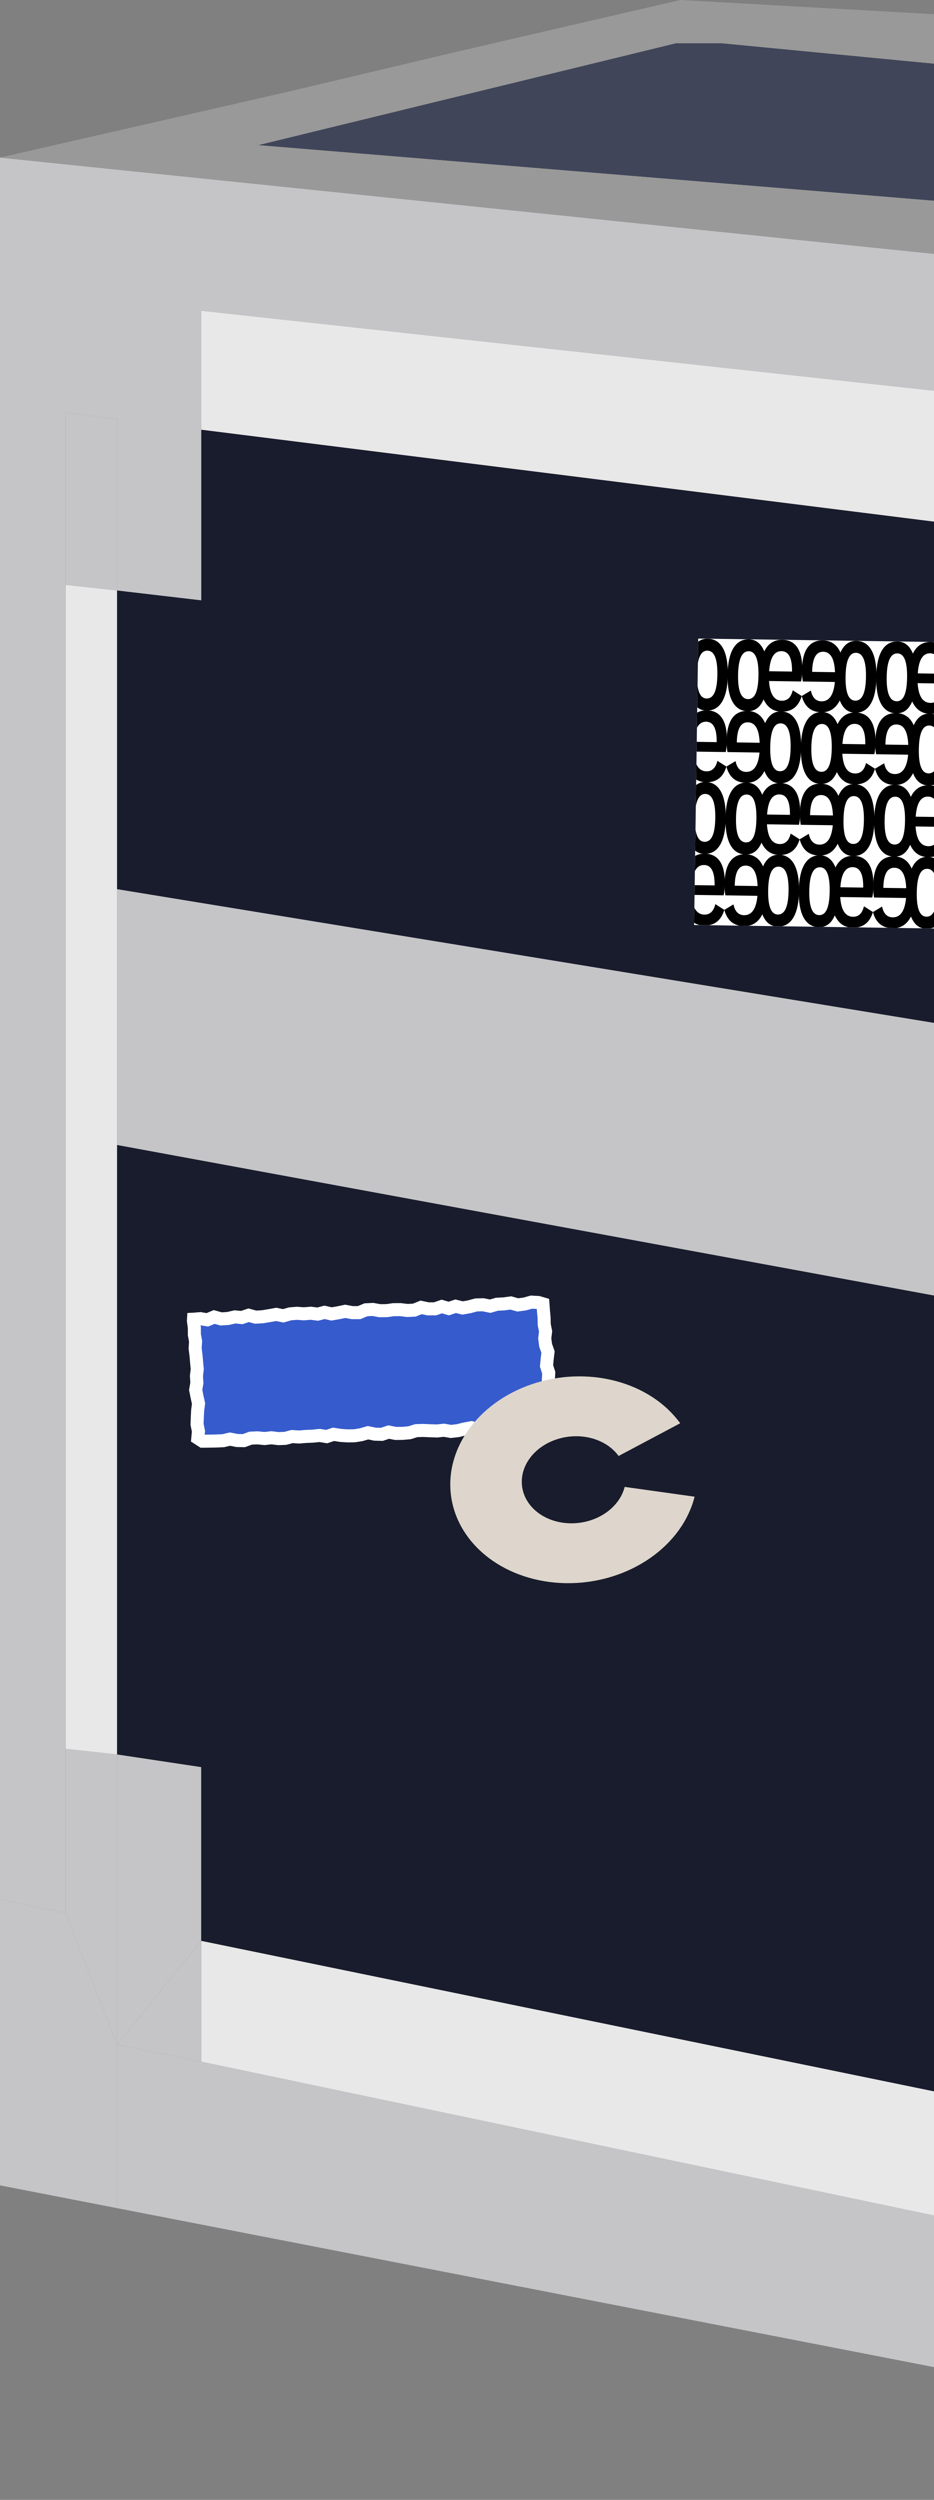 <svg width="584" height="1562" viewBox="0 0 584 1562" fill="none" xmlns="http://www.w3.org/2000/svg">
<rect x="0" y="0" width="584" height="1562" fill="#808080" stroke="none"/>
<path d="M1177.15 692.457V129.241L1269 88.26V636.018L1177.15 692.457Z" fill="#C5C5C8"/>
<path d="M1010.48 1562L1056.71 829.048L1095.67 211.334L1177.15 129.241V692.457L1269 636.018V88.26L1010.48 32.718L1013.29 81.066L1017.94 161.131L1020.4 203.58L1025.55 292.325L1030.75 381.921L1050.11 715.4L1056.71 829.048L1095.67 1500.18L1010.48 1562Z" fill="#C5C5C8"/>
<path d="M125.816 1104.14V1212.73L73.167 1277.6V1096.22L125.816 1104.14Z" fill="#C5C5C8"/>
<path d="M1010.48 1562L73.167 1379.72V1277.6L125.816 1288.17L956.589 1462.5V1383.26L1025.55 890.792L1037.1 808.295L1040.8 781.88L1050.11 715.4L1056.71 829.048L1010.48 1562Z" fill="#C5C5C8"/>
<path d="M0 1365.49V1186.91L41.035 1195.33L73.167 1277.6V1379.72L0 1365.49Z" fill="#C5C5C8"/>
<path d="M956.589 1383.26L125.816 1212.73V1104.14L73.167 1096.22V715.4L1025.55 890.792L956.589 1383.26Z" fill="#181C2C"/>
<path d="M125.816 375.091V268.475L1030.75 381.921L1050.11 715.4L73.167 555.593V368.928L125.816 375.091Z" fill="#181C2C"/>
<path d="M1017.94 161.131L161.432 90.691L422.742 26.997H451.002L1013.29 81.066L1017.94 161.131Z" fill="#404559"/>
<path fill-rule="evenodd" clip-rule="evenodd" d="M956.589 1383.26L125.816 1212.73V1288.17L956.589 1462.5V1383.26Z" fill="#E8E8E8"/>
<path d="M73.167 1277.6L125.816 1212.73V1288.17L73.167 1277.6Z" fill="#C5C5C8"/>
<path d="M73.167 1096.22V1277.6L41.035 1195.33V1092.7L73.167 1096.22Z" fill="#C5C5C8"/>
<path fill-rule="evenodd" clip-rule="evenodd" d="M41.035 1092.7V365.406L73.167 368.928V555.593V605.781V632.196V715.4V1096.22L41.035 1092.7Z" fill="#E8E8E8"/>
<path d="M41.035 257.847L73.167 261.875V368.928L41.035 365.406V257.847Z" fill="#C5C5C8"/>
<path fill-rule="evenodd" clip-rule="evenodd" d="M0 98.464L73.167 106.001L1020.4 203.58L1095.67 211.334L1056.71 829.048L1050.11 715.4L1040.8 781.88L1037.1 808.295L1025.55 890.792L73.167 715.4V632.196V605.781V555.593L1050.11 715.4L1030.75 381.921L1025.55 292.325L125.816 194.17V268.475V375.091L73.167 368.928V261.875L41.035 257.847V365.406V1092.7V1195.33L0 1186.91V252.702V98.464Z" fill="#C5C5C8"/>
<path d="M1030.75 381.921L125.816 268.475V194.17L1025.55 292.325L1030.75 381.921Z" fill="#E8E8E8"/>
<path fill-rule="evenodd" clip-rule="evenodd" d="M425.395 0L500.554 4.203L1010.48 32.718L1013.29 81.066L451.002 26.997H422.742L161.432 90.691L73.167 81.75L181.589 56.981L284.041 32.718L425.395 0Z" fill="#999999"/>
<path d="M1020.4 203.58L73.167 106.001L0 98.464L73.167 81.75L161.432 90.691L1017.94 161.131L1020.4 203.58Z" fill="#999999"/>
<g clip-path="url(#clip0_424_5)">
<rect width="318.216" height="178.997" transform="translate(436.59 399) rotate(0.829)" fill="white"/>
<path d="M433.828 463.506L448.114 463.713C448.236 455.267 446.051 451.012 441.559 450.947C436.977 450.881 434.4 455.067 433.828 463.506ZM420.636 480.929C424.858 480.99 426.996 476.079 427.141 466.106C427.285 456.132 425.291 451.071 421.068 451.01C416.756 450.948 414.527 455.948 414.382 465.921C414.238 475.894 416.323 480.867 420.636 480.929ZM448.574 475.402L454.184 478.988C452.201 485.61 448.02 488.874 441.551 488.781C436.429 488.706 432.692 486.136 430.339 481.07C428.2 486.071 424.929 488.54 420.437 488.475C412.081 488.354 407.612 480.471 407.824 465.826C408.035 451.181 412.731 443.431 421.086 443.551C425.489 443.615 428.777 446.179 430.772 451.15C433.09 446.241 436.9 443.78 442.021 443.854C450.377 443.975 454.687 450.418 454.511 462.547C454.471 465.333 454.256 467.756 453.776 469.906L433.74 469.616C434.251 477.801 436.977 481.885 441.739 481.953C445.243 482.004 447.522 479.79 448.574 475.402Z" fill="black"/>
<path d="M429.176 418.663L414.89 418.456C415.012 410.01 417.32 405.82 421.812 405.885C426.394 405.951 428.849 410.211 429.176 418.663ZM441.859 436.46C437.636 436.399 435.641 431.427 435.786 421.454C435.93 411.481 438.069 406.48 442.292 406.541C446.605 406.603 448.688 411.666 448.544 421.639C448.4 431.612 446.172 436.522 441.859 436.46ZM414.092 430.127L408.381 433.549C410.172 440.225 414.257 443.609 420.726 443.703C425.847 443.777 429.657 441.316 432.156 436.32C434.149 441.381 437.347 443.944 441.84 444.009C450.196 444.129 454.891 436.379 455.103 421.734C455.315 407.089 450.846 399.206 442.49 399.085C438.087 399.021 434.726 401.489 432.588 406.4C430.414 401.426 426.677 398.856 421.555 398.782C413.199 398.661 408.705 404.977 408.529 417.106C408.489 419.891 408.634 422.32 409.052 424.483L429.088 424.772C428.34 432.939 425.497 436.942 420.735 436.873C417.231 436.823 415.017 434.544 414.092 430.127Z" fill="black"/>
<path d="M432.532 553.039L446.817 553.246C446.939 544.8 444.754 540.545 440.262 540.48C435.68 540.413 433.103 544.6 432.532 553.039ZM419.339 570.462C423.562 570.523 425.7 565.611 425.844 555.638C425.988 545.665 423.994 540.604 419.772 540.543C415.459 540.48 413.23 545.481 413.085 555.454C412.941 565.427 415.026 570.4 419.339 570.462ZM447.277 564.935L452.887 568.521C450.904 575.142 446.723 578.407 440.254 578.313C435.133 578.239 431.395 575.669 429.042 570.602C426.903 575.604 423.632 578.073 419.14 578.008C410.784 577.887 406.315 570.004 406.527 555.359C406.738 540.714 411.434 532.963 419.79 533.084C424.192 533.148 427.48 535.712 429.475 540.683C431.793 535.774 435.603 533.313 440.724 533.387C449.08 533.508 453.39 539.951 453.215 552.08C453.174 554.865 452.96 557.289 452.479 559.438L432.443 559.149C432.954 567.334 435.681 571.417 440.442 571.486C443.947 571.537 446.225 569.323 447.277 564.935Z" fill="black"/>
<path d="M427.877 508.196L413.591 507.99C413.714 499.544 416.021 495.354 420.513 495.419C425.095 495.485 427.55 499.744 427.877 508.196ZM440.56 525.994C436.338 525.933 434.343 520.961 434.487 510.988C434.631 501.015 436.77 496.013 440.993 496.075C445.306 496.137 447.389 501.2 447.245 511.173C447.101 521.146 444.873 526.056 440.56 525.994ZM412.793 519.661L407.082 523.083C408.873 529.759 412.958 533.143 419.427 533.237C424.548 533.311 428.358 530.85 430.857 525.853C432.851 530.915 436.049 533.477 440.541 533.542C448.897 533.663 453.592 525.913 453.804 511.268C454.016 496.622 449.547 488.739 441.191 488.619C436.788 488.555 433.428 491.022 431.29 495.934C429.115 490.96 425.378 488.39 420.256 488.316C411.901 488.195 407.406 494.51 407.23 506.64C407.19 509.425 407.335 511.853 407.753 514.016L427.789 514.306C427.041 522.473 424.198 526.476 419.436 526.407C415.932 526.356 413.718 524.078 412.793 519.661Z" fill="black"/>
<path d="M426.586 597.728L412.3 597.522C412.422 589.076 414.73 584.886 419.222 584.951C423.804 585.017 426.259 589.276 426.586 597.728ZM439.269 615.525C435.047 615.464 433.052 610.493 433.196 600.52C433.34 590.547 435.479 585.545 439.702 585.606C444.015 585.669 446.098 590.731 445.954 600.704C445.81 610.677 443.582 615.588 439.269 615.525ZM411.502 609.193L405.791 612.615C407.582 619.291 411.667 622.675 418.136 622.769C423.257 622.843 427.067 620.381 429.566 615.385C431.56 620.446 434.758 623.009 439.25 623.074C447.606 623.195 452.301 615.444 452.513 600.799C452.725 586.154 448.256 578.271 439.9 578.15C435.497 578.087 432.137 580.554 429.999 585.466C427.824 580.492 424.087 577.921 418.965 577.847C410.61 577.727 406.115 584.042 405.939 596.171C405.899 598.957 406.044 601.385 406.462 603.548L426.498 603.838C425.75 612.005 422.907 616.008 418.145 615.939C414.641 615.888 412.427 613.609 411.502 609.193Z" fill="black"/>
<path d="M478.348 598.477L492.634 598.683C492.756 590.238 490.571 585.982 486.078 585.917C481.496 585.851 478.919 590.037 478.348 598.477ZM465.155 615.899C469.378 615.961 471.516 611.049 471.66 601.076C471.804 591.103 469.811 586.041 465.588 585.98C461.275 585.918 459.046 590.918 458.902 600.891C458.758 610.864 460.842 615.837 465.155 615.899ZM493.094 610.372L498.703 613.958C496.72 620.58 492.539 623.844 486.07 623.751C480.949 623.677 477.212 621.106 474.859 616.04C472.719 621.041 469.449 623.51 464.956 623.445C456.6 623.324 452.131 615.441 452.343 600.796C452.555 586.151 457.25 578.401 465.606 578.522C470.009 578.585 473.296 581.149 475.291 586.121C477.609 581.212 481.419 578.75 486.54 578.824C494.896 578.945 499.206 585.388 499.031 597.518C498.991 600.303 498.776 602.726 498.296 604.876L478.26 604.586C478.77 612.771 481.497 616.855 486.259 616.924C489.763 616.974 492.042 614.761 493.094 610.372Z" fill="black"/>
<path d="M519.508 599.072L505.222 598.865C505.344 590.42 507.652 586.229 512.144 586.294C516.726 586.361 519.181 590.62 519.508 599.072ZM532.191 616.869C527.968 616.808 525.973 611.837 526.118 601.864C526.262 591.891 528.401 586.889 532.624 586.95C536.937 587.012 539.02 592.075 538.876 602.048C538.732 612.021 536.504 616.932 532.191 616.869ZM504.424 610.536L498.713 613.959C500.504 620.635 504.589 624.019 511.058 624.112C516.179 624.186 519.989 621.725 522.488 616.729C524.481 621.79 527.68 624.353 532.172 624.418C540.528 624.539 545.223 616.788 545.435 602.143C545.647 587.498 541.178 579.615 532.822 579.494C528.419 579.43 525.058 581.898 522.921 586.81C520.746 581.836 517.009 579.265 511.887 579.191C503.531 579.07 499.037 585.386 498.861 597.515C498.821 600.3 498.966 602.729 499.384 604.892L519.42 605.182C518.672 613.349 515.829 617.351 511.067 617.283C507.563 617.232 505.349 614.953 504.424 610.536Z" fill="black"/>
<path d="M479.641 508.944L493.927 509.151C494.049 500.705 491.864 496.45 487.371 496.385C482.789 496.319 480.212 500.505 479.641 508.944ZM466.448 526.367C470.671 526.428 472.809 521.517 472.953 511.544C473.097 501.57 471.104 496.509 466.881 496.448C462.568 496.386 460.339 501.386 460.195 511.359C460.051 521.332 462.135 526.305 466.448 526.367ZM494.387 520.84L499.996 524.426C498.013 531.048 493.832 534.312 487.363 534.219C482.242 534.144 478.505 531.574 476.152 526.508C474.012 531.509 470.741 533.978 466.249 533.913C457.893 533.792 453.424 525.909 453.636 511.264C453.848 496.619 458.543 488.869 466.899 488.989C471.301 489.053 474.589 491.617 476.584 496.588C478.902 491.679 482.712 489.218 487.833 489.292C496.189 489.413 500.499 495.856 500.324 507.985C500.284 510.771 500.069 513.194 499.588 515.344L479.552 515.054C480.063 523.239 482.79 527.323 487.552 527.391C491.056 527.442 493.335 525.228 494.387 520.84Z" fill="black"/>
<path d="M525.455 554.383L539.741 554.589C539.863 546.144 537.678 541.888 533.186 541.823C528.604 541.757 526.027 545.944 525.455 554.383ZM512.263 571.806C516.485 571.867 518.623 566.955 518.768 556.982C518.912 547.009 516.918 541.948 512.695 541.887C508.383 541.824 506.154 546.824 506.009 556.797C505.865 566.771 507.95 571.743 512.263 571.806ZM540.201 566.279L545.811 569.865C543.828 576.486 539.647 579.751 533.178 579.657C528.056 579.583 524.319 577.013 521.966 571.946C519.827 576.948 516.556 579.417 512.064 579.352C503.708 579.231 499.239 571.348 499.45 556.703C499.662 542.057 504.358 534.307 512.713 534.428C517.116 534.492 520.404 537.055 522.399 542.027C524.717 537.118 528.527 534.657 533.648 534.731C542.004 534.852 546.314 541.294 546.138 553.424C546.098 556.209 545.883 558.632 545.403 560.782L525.367 560.492C525.878 568.678 528.604 572.761 533.366 572.83C536.87 572.881 539.149 570.667 540.201 566.279Z" fill="black"/>
<path d="M473.693 553.634L459.408 553.427C459.53 544.982 461.837 540.791 466.33 540.856C470.912 540.923 473.366 545.182 473.693 553.634ZM486.377 571.431C482.154 571.37 480.159 566.399 480.303 556.426C480.447 546.453 482.587 541.451 486.81 541.512C491.122 541.574 493.206 546.637 493.062 556.61C492.917 566.583 490.689 571.494 486.377 571.431ZM458.61 565.098L452.899 568.521C454.689 575.197 458.774 578.581 465.243 578.674C470.365 578.748 474.175 576.287 476.673 571.291C478.667 576.352 481.865 578.915 486.357 578.98C494.713 579.101 499.409 571.35 499.62 556.705C499.832 542.06 495.363 534.177 487.007 534.056C482.605 533.992 479.244 536.46 477.106 541.372C474.931 536.398 471.194 533.827 466.073 533.753C457.717 533.632 453.222 539.948 453.047 552.077C453.006 554.862 453.151 557.291 453.569 559.454L473.605 559.744C472.858 567.911 470.014 571.913 465.252 571.845C461.748 571.794 459.534 569.515 458.61 565.098Z" fill="black"/>
<path d="M520.803 509.54L506.517 509.333C506.639 500.887 508.947 496.697 513.439 496.762C518.021 496.828 520.476 501.088 520.803 509.54ZM533.486 527.337C529.263 527.276 527.268 522.304 527.413 512.331C527.557 502.358 529.696 497.357 533.919 497.418C538.232 497.48 540.315 502.543 540.171 512.516C540.027 522.489 537.799 527.399 533.486 527.337ZM505.719 521.004L500.008 524.426C501.799 531.102 505.884 534.486 512.353 534.58C517.474 534.654 521.284 532.193 523.783 527.197C525.776 532.258 528.974 534.82 533.467 534.885C541.823 535.006 546.518 527.256 546.73 512.611C546.942 497.966 542.472 490.083 534.117 489.962C529.714 489.898 526.353 492.366 524.215 497.277C522.041 492.303 518.304 489.733 513.182 489.659C504.826 489.538 500.332 495.854 500.156 507.983C500.116 510.768 500.26 513.197 500.679 515.36L520.714 515.649C519.967 523.816 517.124 527.819 512.362 527.75C508.858 527.7 506.644 525.421 505.719 521.004Z" fill="black"/>
<path d="M480.936 419.412L495.222 419.619C495.344 411.173 493.159 406.918 488.666 406.853C484.084 406.786 481.507 410.973 480.936 419.412ZM467.743 436.835C471.966 436.896 474.104 431.984 474.248 422.011C474.392 412.038 472.399 406.977 468.176 406.916C463.863 406.853 461.634 411.854 461.49 421.827C461.346 431.8 463.43 436.773 467.743 436.835ZM495.682 431.308L501.291 434.894C499.308 441.515 495.127 444.78 488.658 444.686C483.537 444.612 479.8 442.042 477.447 436.975C475.307 441.977 472.036 444.446 467.544 444.381C459.188 444.26 454.719 436.377 454.931 421.732C455.143 407.087 459.838 399.336 468.194 399.457C472.596 399.521 475.884 402.085 477.879 407.056C480.197 402.147 484.007 399.686 489.128 399.76C497.484 399.881 501.794 406.324 501.619 418.453C501.579 421.238 501.364 423.662 500.883 425.812L480.847 425.522C481.358 433.707 484.085 437.79 488.847 437.859C492.351 437.91 494.63 435.696 495.682 431.308Z" fill="black"/>
<path d="M526.752 464.851L541.038 465.057C541.16 456.612 538.975 452.356 534.483 452.291C529.9 452.225 527.324 456.411 526.752 464.851ZM513.559 482.273C517.782 482.335 519.92 477.423 520.065 467.45C520.209 457.477 518.215 452.415 513.992 452.354C509.68 452.292 507.45 457.292 507.306 467.265C507.162 477.238 509.247 482.211 513.559 482.273ZM541.498 476.746L547.108 480.332C545.125 486.954 540.944 490.218 534.475 490.125C529.353 490.051 525.616 487.48 523.263 482.414C521.124 487.415 517.853 489.884 513.36 489.819C505.005 489.698 500.535 481.815 500.747 467.17C500.959 452.525 505.654 444.775 514.01 444.896C518.413 444.959 521.701 447.523 523.696 452.495C526.013 447.586 529.823 445.124 534.945 445.198C543.301 445.319 547.611 451.762 547.435 463.892C547.395 466.677 547.18 469.1 546.7 471.25L526.664 470.96C527.174 479.145 529.901 483.229 534.663 483.298C538.167 483.348 540.446 481.135 541.498 476.746Z" fill="black"/>
<path d="M474.988 464.102L460.703 463.895C460.825 455.449 463.132 451.259 467.624 451.324C472.207 451.39 474.661 455.65 474.988 464.102ZM487.672 481.899C483.449 481.838 481.454 476.866 481.598 466.893C481.742 456.92 483.882 451.919 488.104 451.98C492.417 452.042 494.501 457.105 494.356 467.078C494.212 477.051 491.984 481.961 487.672 481.899ZM459.905 475.566L454.194 478.988C455.984 485.664 460.069 489.048 466.538 489.142C471.66 489.216 475.47 486.755 477.968 481.759C479.962 486.82 483.16 489.382 487.652 489.447C496.008 489.568 500.703 481.818 500.915 467.173C501.127 452.528 496.658 444.645 488.302 444.524C483.9 444.46 480.539 446.928 478.401 451.839C476.226 446.865 472.489 444.295 467.368 444.221C459.012 444.1 454.517 450.416 454.342 462.545C454.301 465.33 454.446 467.759 454.864 469.922L474.9 470.211C474.153 478.378 471.309 482.381 466.547 482.312C463.043 482.262 460.829 479.983 459.905 475.566Z" fill="black"/>
<path d="M522.098 420.008L507.812 419.801C507.934 411.355 510.241 407.165 514.734 407.23C519.316 407.296 521.771 411.555 522.098 420.008ZM534.781 437.805C530.558 437.744 528.563 432.772 528.707 422.799C528.852 412.826 530.991 407.824 535.214 407.886C539.527 407.948 541.61 413.011 541.466 422.984C541.322 432.957 539.094 437.867 534.781 437.805ZM507.014 431.472L501.303 434.894C503.094 441.57 507.179 444.954 513.648 445.048C518.769 445.122 522.579 442.661 525.078 437.664C527.071 442.726 530.269 445.288 534.762 445.353C543.118 445.474 547.813 437.724 548.025 423.079C548.237 408.433 543.767 400.55 535.412 400.43C531.009 400.366 527.648 402.833 525.51 407.745C523.336 402.771 519.598 400.201 514.477 400.127C506.121 400.006 501.627 406.321 501.451 418.451C501.411 421.236 501.555 423.664 501.973 425.827L522.009 426.117C521.262 434.284 518.418 438.287 513.657 438.218C510.152 438.167 507.939 435.889 507.014 431.472Z" fill="black"/>
<path d="M573.862 420.756L588.147 420.963C588.27 412.517 586.084 408.262 581.592 408.197C577.01 408.131 574.433 412.317 573.862 420.756ZM560.669 438.179C564.892 438.24 567.03 433.329 567.174 423.356C567.318 413.382 565.324 408.321 561.102 408.26C556.789 408.198 554.56 413.198 554.416 423.171C554.271 433.144 556.356 438.117 560.669 438.179ZM588.607 432.652L594.217 436.238C592.234 442.86 588.053 446.124 581.584 446.031C576.463 445.956 572.725 443.386 570.372 438.32C568.233 443.321 564.962 445.79 560.47 445.725C552.114 445.604 547.645 437.721 547.857 423.076C548.069 408.431 552.764 400.681 561.12 400.801C565.522 400.865 568.81 403.429 570.805 408.4C573.123 403.491 576.933 401.03 582.054 401.104C590.41 401.225 594.72 407.668 594.545 419.797C594.504 422.583 594.29 425.006 593.809 427.156L573.773 426.866C574.284 435.051 577.011 439.135 581.773 439.203C585.277 439.254 587.555 437.04 588.607 432.652Z" fill="black"/>
<path d="M567.912 465.446L553.626 465.24C553.749 456.794 556.056 452.604 560.548 452.669C565.131 452.735 567.585 456.994 567.912 465.446ZM580.596 483.244C576.373 483.183 574.378 478.211 574.522 468.238C574.666 458.265 576.805 453.263 581.028 453.325C585.341 453.387 587.425 458.45 587.28 468.423C587.136 478.396 584.908 483.306 580.596 483.244ZM552.829 476.911L547.118 480.333C548.908 487.009 552.993 490.393 559.462 490.487C564.583 490.561 568.393 488.1 570.892 483.103C572.886 488.165 576.084 490.727 580.576 490.792C588.932 490.913 593.627 483.163 593.839 468.518C594.051 453.872 589.582 445.989 581.226 445.869C576.824 445.805 573.463 448.272 571.325 453.184C569.15 448.21 565.413 445.64 560.292 445.566C551.936 445.445 547.441 451.76 547.266 463.89C547.225 466.675 547.37 469.103 547.788 471.266L567.824 471.556C567.077 479.723 564.233 483.726 559.471 483.657C555.967 483.606 553.753 481.328 552.829 476.911Z" fill="black"/>
<path d="M572.567 510.289L586.852 510.496C586.975 502.05 584.789 497.795 580.297 497.73C575.715 497.663 573.138 501.85 572.567 510.289ZM559.374 527.712C563.597 527.773 565.735 522.861 565.879 512.888C566.023 502.915 564.03 497.854 559.807 497.793C555.494 497.73 553.265 502.731 553.121 512.704C552.976 522.677 555.061 527.65 559.374 527.712ZM587.312 522.185L592.922 525.771C590.939 532.392 586.758 535.657 580.289 535.563C575.168 535.489 571.431 532.919 569.077 527.852C566.938 532.854 563.667 535.323 559.175 535.258C550.819 535.137 546.35 527.254 546.562 512.609C546.774 497.964 551.469 490.213 559.825 490.334C564.227 490.398 567.515 492.962 569.51 497.933C571.828 493.024 575.638 490.563 580.759 490.637C589.115 490.758 593.425 497.201 593.25 509.33C593.209 512.115 592.995 514.539 592.514 516.688L572.478 516.399C572.989 524.584 575.716 528.667 580.478 528.736C583.982 528.787 586.26 526.573 587.312 522.185Z" fill="black"/>
<path d="M566.617 554.979L552.332 554.772C552.454 546.326 554.761 542.136 559.253 542.201C563.836 542.267 566.29 546.527 566.617 554.979ZM579.301 572.776C575.078 572.715 573.083 567.743 573.227 557.77C573.371 547.797 575.511 542.796 579.733 542.857C584.046 542.919 586.13 547.982 585.985 557.955C585.841 567.928 583.613 572.838 579.301 572.776ZM551.534 566.443L545.823 569.865C547.613 576.541 551.698 579.925 558.167 580.019C563.288 580.093 567.098 577.632 569.597 572.636C571.591 577.697 574.789 580.259 579.281 580.324C587.637 580.445 592.332 572.695 592.544 558.05C592.756 543.405 588.287 535.522 579.931 535.401C575.529 535.337 572.168 537.805 570.03 542.716C567.855 537.742 564.118 535.172 558.997 535.098C550.641 534.977 546.146 541.293 545.971 553.422C545.93 556.207 546.075 558.636 546.493 560.798L566.529 561.088C565.782 569.255 562.938 573.258 558.176 573.189C554.672 573.139 552.458 570.86 551.534 566.443Z" fill="black"/>
<path d="M571.272 599.822L585.557 600.028C585.68 591.583 583.495 587.327 579.002 587.262C574.42 587.196 571.843 591.383 571.272 599.822ZM558.079 617.245C562.302 617.306 564.44 612.394 564.584 602.421C564.728 592.448 562.735 587.387 558.512 587.325C554.199 587.263 551.97 592.263 551.826 602.236C551.681 612.209 553.766 617.182 558.079 617.245ZM586.017 611.718L591.627 615.304C589.644 621.925 585.463 625.19 578.994 625.096C573.873 625.022 570.136 622.452 567.782 617.385C565.643 622.387 562.372 624.856 557.88 624.791C549.524 624.67 545.055 616.787 545.267 602.142C545.479 587.496 550.174 579.746 558.53 579.867C562.932 579.931 566.22 582.494 568.215 587.466C570.533 582.557 574.343 580.096 579.464 580.17C587.82 580.291 592.13 586.733 591.955 598.863C591.915 601.648 591.7 604.071 591.219 606.221L571.183 605.931C571.694 614.117 574.421 618.2 579.183 618.269C582.687 618.32 584.965 616.106 586.017 611.718Z" fill="black"/>
</g>
<path d="M121 824.289L340.324 814L343.919 890.626L124.595 900.914L121 824.289Z" fill="#365BCD"/>
<path d="M121 824.289L120.809 820.22L117.152 820.391L116.934 824.046L121 824.289ZM121.1 824.284L121.291 828.353L121.362 828.35L121.432 828.344L121.1 824.284ZM125.306 823.94L125.984 819.923L125.482 819.838L124.974 819.88L125.306 823.94ZM129.663 824.674L128.986 828.691L130.155 828.888L131.247 828.428L129.663 824.674ZM133.902 822.886L134.993 818.962L133.626 818.582L132.319 819.133L133.902 822.886ZM138.282 824.103L137.192 828.028L137.853 828.212L138.537 828.169L138.282 824.103ZM142.592 823.832L142.847 827.898L143.184 827.877L143.513 827.801L142.592 823.832ZM146.868 822.84L147.249 818.784L146.591 818.723L145.947 818.872L146.868 822.84ZM151.21 823.248L150.829 827.304L151.69 827.385L152.509 827.109L151.21 823.248ZM155.466 821.816L156.535 817.885L155.34 817.56L154.166 817.955L155.466 821.816ZM159.844 823.007L158.775 826.938L159.416 827.113L160.08 827.074L159.844 823.007ZM164.155 822.757L164.391 826.824L164.606 826.811L164.818 826.776L164.155 822.757ZM168.445 822.05L169.107 826.069L169.14 826.064L169.172 826.058L168.445 822.05ZM172.731 821.272L173.559 817.283L172.783 817.122L172.004 817.264L172.731 821.272ZM177.096 822.178L176.268 826.166L177.26 826.372L178.233 826.09L177.096 822.178ZM181.361 820.938L181.032 816.878L180.62 816.911L180.224 817.027L181.361 820.938ZM185.667 820.59L185.97 816.528L185.654 816.504L185.339 816.53L185.667 820.59ZM190.005 820.914L189.702 824.976L190.023 825L190.344 824.973L190.005 820.914ZM194.311 820.554L194.829 816.514L194.402 816.459L193.972 816.495L194.311 820.554ZM198.66 821.112L198.141 825.153L198.927 825.254L199.694 825.052L198.66 821.112ZM202.93 819.991L203.838 816.02L202.863 815.797L201.895 816.051L202.93 819.991ZM207.299 820.991L206.391 824.962L207.187 825.144L207.992 825.005L207.299 820.991ZM211.587 820.251L212.28 824.265L212.349 824.253L212.418 824.239L211.587 820.251ZM215.868 819.359L216.624 815.356L215.829 815.206L215.038 815.371L215.868 819.359ZM220.23 820.182L219.474 824.185L219.85 824.256L220.233 824.256L220.23 820.182ZM224.552 820.178L224.556 824.252L225.372 824.251L226.125 823.936L224.552 820.178ZM228.792 818.404L228.581 814.336L227.873 814.373L227.219 814.646L228.792 818.404ZM233.104 818.181L233.824 814.171L233.362 814.089L232.893 814.113L233.104 818.181ZM237.463 818.964L236.743 822.973L237.114 823.04L237.49 823.037L237.463 818.964ZM241.785 818.935L241.812 823.009L242.088 823.007L242.361 822.968L241.785 818.935ZM246.078 818.321L246.068 814.248L245.784 814.249L245.502 814.289L246.078 818.321ZM250.401 818.31L250.887 814.266L250.639 814.236L250.39 814.237L250.401 818.31ZM254.748 818.833L254.262 822.877L254.606 822.919L254.953 822.901L254.748 818.833ZM259.06 818.616L259.265 822.684L259.956 822.649L260.597 822.388L259.06 818.616ZM263.302 816.888L264.153 812.905L262.927 812.642L261.765 813.115L263.302 816.888ZM267.668 817.821L266.817 821.805L267.245 821.896L267.682 821.895L267.668 817.821ZM271.99 817.807L272.004 821.88L272.679 821.878L273.318 821.658L271.99 817.807ZM276.244 816.341L277.386 812.43L276.142 812.067L274.917 812.489L276.244 816.341ZM280.627 817.62L279.486 821.53L280.717 821.889L281.932 821.478L280.627 817.62ZM284.882 816.181L285.866 812.228L284.708 811.939L283.577 812.322L284.882 816.181ZM289.256 817.269L288.273 821.222L289.119 821.432L289.977 821.278L289.256 817.269ZM293.543 816.498L294.263 820.508L294.431 820.477L294.596 820.433L293.543 816.498ZM297.812 815.355L297.727 811.283L297.234 811.293L296.758 811.42L297.812 815.355ZM302.13 815.266L302.947 811.275L302.501 811.184L302.046 811.193L302.13 815.266ZM306.495 816.159L305.678 820.15L306.664 820.351L307.63 820.071L306.495 816.159ZM310.759 814.922L310.567 810.853L310.087 810.875L309.625 811.009L310.759 814.922ZM315.073 814.718L315.265 818.787L315.452 818.778L315.637 818.752L315.073 814.718ZM319.367 814.117L320.47 810.195L319.648 809.964L318.802 810.082L319.367 814.117ZM323.748 815.349L322.644 819.27L323.448 819.496L324.275 819.388L323.748 815.349ZM328.044 814.788L328.572 818.827L328.855 818.79L329.13 818.714L328.044 814.788ZM332.311 813.608L332.538 809.54L331.87 809.503L331.226 809.681L332.311 813.608ZM336.645 813.849L337.799 809.942L337.345 809.808L336.872 809.782L336.645 813.849ZM339.492 814.69L343.555 814.397L343.352 811.583L340.646 810.783L339.492 814.69ZM339.803 818.998L335.74 819.291L335.743 819.33L335.746 819.37L339.803 818.998ZM340.197 823.302L344.27 823.227L344.267 823.078L344.254 822.931L340.197 823.302ZM340.278 827.621L336.205 827.697L336.212 828.066L336.285 828.427L340.278 827.621ZM341.142 831.903L345.185 832.4L345.266 831.745L345.135 831.097L341.142 831.903ZM340.608 836.251L336.565 835.754L336.502 836.265L336.568 836.775L340.608 836.251ZM341.165 840.548L337.125 841.071L337.179 841.493L337.32 841.895L341.165 840.548ZM342.655 844.801L346.699 845.291L346.813 844.349L346.499 843.453L342.655 844.801ZM342.127 849.148L338.084 848.657L338.076 848.72L338.07 848.783L342.127 849.148ZM341.737 853.489L337.679 853.124L337.605 853.952L337.861 854.744L341.737 853.489ZM343.116 857.747L347.183 857.973L347.225 857.215L346.991 856.492L343.116 857.747ZM342.875 862.081L338.807 861.855L338.801 861.975L338.801 862.094L342.875 862.081ZM342.889 866.403L346.94 866.83L346.963 866.611L346.962 866.39L342.889 866.403ZM342.431 870.747L338.38 870.32L338.313 870.957L338.444 871.584L342.431 870.747ZM343.329 875.028L347.392 875.319L347.433 874.75L347.315 874.192L343.329 875.028ZM343.018 879.365L338.955 879.074L338.901 879.822L339.118 880.54L343.018 879.365ZM344.302 883.628L348.292 884.448L348.499 883.439L348.202 882.453L344.302 883.628ZM343.405 887.992L346.971 889.962L347.27 889.42L347.395 888.813L343.405 887.992ZM342.229 890.12L342.7 894.167L344.782 893.925L345.795 892.09L342.229 890.12ZM337.93 890.62L337.46 886.574L337.216 886.602L336.977 886.66L337.93 890.62ZM333.656 891.649L333.562 895.721L334.093 895.734L334.609 895.609L333.656 891.649ZM329.328 891.549L328.641 895.564L328.936 895.615L329.234 895.621L329.328 891.549ZM324.971 890.803L325.658 886.788L325.108 886.694L324.553 886.751L324.971 890.803ZM320.669 891.247L320.251 887.195L320.088 887.212L319.927 887.241L320.669 891.247ZM316.383 892.04L315.815 896.074L316.472 896.167L317.125 896.046L316.383 892.04ZM312.032 891.428L312.6 887.394L311.781 887.279L310.983 887.492L312.032 891.428ZM307.763 892.566L307.541 896.633L308.187 896.668L308.812 896.502L307.763 892.566ZM303.429 892.33L303.65 888.262L302.953 888.224L302.283 888.421L303.429 892.33ZM299.165 893.58L297.848 897.435L299.071 897.852L300.311 897.489L299.165 893.58ZM294.772 892.079L296.089 888.224L295.083 887.88L294.037 888.072L294.772 892.079ZM290.486 892.865L289.751 888.858L289.621 888.882L289.492 888.914L290.486 892.865ZM286.213 893.94L286.657 897.989L286.936 897.959L287.208 897.89L286.213 893.94ZM281.913 894.41L281.21 898.423L281.781 898.523L282.356 898.46L281.913 894.41ZM277.554 893.647L278.257 889.635L277.685 889.535L277.107 889.598L277.554 893.647ZM273.254 894.122L273.124 898.194L273.413 898.203L273.701 898.171L273.254 894.122ZM268.925 893.984L268.733 898.053L268.764 898.054L268.794 898.055L268.925 893.984ZM264.592 893.78L264.784 889.711L264.625 889.703L264.465 889.708L264.592 893.78ZM260.276 893.914L260.149 889.843L259.589 889.86L259.055 890.028L260.276 893.914ZM256.016 895.252L256.359 899.311L256.808 899.274L257.237 899.139L256.016 895.252ZM251.711 895.616L251.76 899.69L251.907 899.688L252.054 899.676L251.711 895.616ZM247.39 895.669L246.596 899.664L247.014 899.747L247.44 899.742L247.39 895.669ZM243.027 894.802L243.821 890.807L242.761 890.596L241.736 890.938L243.027 894.802ZM238.771 896.224L238.674 900.296L239.386 900.313L240.062 900.088L238.771 896.224ZM234.443 896.121L233.608 900.108L233.973 900.185L234.347 900.193L234.443 896.121ZM230.078 895.206L230.913 891.219L229.909 891.009L228.925 891.299L230.078 895.206ZM225.814 896.464L226.447 900.489L226.711 900.447L226.967 900.371L225.814 896.464ZM221.523 897.139L221.568 901.213L221.864 901.209L222.156 901.163L221.523 897.139ZM217.203 897.187L216.916 901.25L217.082 901.262L217.247 901.26L217.203 897.187ZM212.866 896.881L212.228 900.905L212.403 900.932L212.579 900.945L212.866 896.881ZM208.51 896.191L209.148 892.168L208.152 892.01L207.198 892.335L208.51 896.191ZM204.256 897.639L203.594 901.659L204.602 901.825L205.568 901.496L204.256 897.639ZM199.899 896.923L200.561 892.903L200.026 892.815L199.486 892.87L199.899 896.923ZM195.597 897.361L195.767 901.431L195.889 901.426L196.01 901.414L195.597 897.361ZM191.283 897.541L191.113 893.471L191.035 893.474L190.957 893.481L191.283 897.541ZM186.977 897.887L186.712 901.952L187.008 901.972L187.303 901.948L186.977 897.887ZM182.641 897.606L182.905 893.541L182.241 893.497L181.597 893.668L182.641 897.606ZM178.371 898.737L178.523 902.808L178.976 902.791L179.415 902.675L178.371 898.737ZM174.056 898.898L173.561 902.942L173.883 902.981L174.208 902.969L174.056 898.898ZM169.708 898.367L170.203 894.323L169.73 894.265L169.256 894.318L169.708 898.367ZM165.408 898.847L165.007 902.9L165.434 902.943L165.86 902.895L165.408 898.847ZM161.065 898.417L161.466 894.363L161.183 894.335L160.898 894.347L161.065 898.417ZM156.751 898.594L156.584 894.524L155.944 894.55L155.342 894.772L156.751 898.594ZM152.502 900.16L152.424 904.233L153.19 904.247L153.91 903.982L152.502 900.16ZM148.175 900.077L147.373 904.071L147.731 904.143L148.097 904.15L148.175 900.077ZM143.811 899.201L144.613 895.207L143.744 895.033L142.881 895.235L143.811 899.201ZM139.535 900.203L139.708 904.273L140.091 904.257L140.465 904.169L139.535 900.203ZM135.221 900.386L135.298 904.459L135.346 904.458L135.393 904.456L135.221 900.386ZM130.902 900.467L130.939 904.541L130.959 904.541L130.98 904.54L130.902 900.467ZM126.582 900.506L124.377 903.932L125.401 904.59L126.618 904.58L126.582 900.506ZM123.682 898.641L119.626 898.261L119.396 900.726L121.478 902.066L123.682 898.641ZM124.089 894.299L128.144 894.678L128.201 894.071L128.078 893.474L124.089 894.299ZM123.204 890.018L119.133 889.87L119.115 890.361L119.215 890.842L123.204 890.018ZM123.361 885.688L119.292 885.485L119.291 885.512L119.29 885.54L123.361 885.688ZM123.577 881.355L119.537 880.834L119.516 880.992L119.508 881.152L123.577 881.355ZM124.138 877.006L128.178 877.527L128.269 876.823L128.116 876.13L124.138 877.006ZM123.195 872.727L119.2 873.52L119.208 873.562L119.217 873.603L123.195 872.727ZM122.346 868.444L118.333 867.746L118.203 868.493L118.35 869.237L122.346 868.444ZM123.104 864.086L127.117 864.784L127.2 864.308L127.169 863.825L123.104 864.086ZM122.828 859.776L118.782 859.303L118.739 859.669L118.762 860.037L122.828 859.776ZM123.337 855.43L127.382 855.904L127.433 855.471L127.391 855.037L123.337 855.43ZM122.92 851.127L118.862 851.475L118.863 851.497L118.866 851.519L122.92 851.127ZM122.55 846.821L126.609 846.473L126.602 846.389L126.591 846.306L122.55 846.821ZM122.003 842.524L117.939 842.249L117.912 842.645L117.962 843.039L122.003 842.524ZM122.297 838.188L126.361 838.463L126.395 837.964L126.307 837.471L122.297 838.188ZM121.53 833.901L117.457 833.913L117.458 834.268L117.52 834.618L121.53 833.901ZM121.518 829.579L125.591 829.567L125.59 829.301L125.555 829.037L121.518 829.579ZM120.941 825.283L116.874 825.041L116.851 825.435L116.903 825.825L120.941 825.283ZM121 824.289L121.191 828.358L121.291 828.353L121.1 824.284L120.909 820.215L120.809 820.22L121 824.289ZM121.1 824.284L121.432 828.344L125.639 828L125.306 823.94L124.974 819.88L120.768 820.224L121.1 824.284ZM125.306 823.94L124.629 827.956L128.986 828.691L129.663 824.674L130.341 820.657L125.984 819.923L125.306 823.94ZM129.663 824.674L131.247 828.428L135.485 826.64L133.902 822.886L132.319 819.133L128.08 820.921L129.663 824.674ZM133.902 822.886L132.812 826.811L137.192 828.028L138.282 824.103L139.372 820.178L134.993 818.962L133.902 822.886ZM138.282 824.103L138.537 828.169L142.847 827.898L142.592 823.832L142.337 819.767L138.027 820.037L138.282 824.103ZM142.592 823.832L143.513 827.801L147.789 826.808L146.868 822.84L145.947 818.872L141.671 819.864L142.592 823.832ZM146.868 822.84L146.487 826.896L150.829 827.304L151.21 823.248L151.591 819.192L147.249 818.784L146.868 822.84ZM151.21 823.248L152.509 827.109L156.765 825.677L155.466 821.816L154.166 817.955L149.911 819.387L151.21 823.248ZM155.466 821.816L154.396 825.747L158.775 826.938L159.844 823.007L160.914 819.077L156.535 817.885L155.466 821.816ZM159.844 823.007L160.08 827.074L164.391 826.824L164.155 822.757L163.919 818.69L159.608 818.941L159.844 823.007ZM164.155 822.757L164.818 826.776L169.107 826.069L168.445 822.05L167.782 818.03L163.492 818.738L164.155 822.757ZM168.445 822.05L169.172 826.058L173.458 825.28L172.731 821.272L172.004 817.264L167.717 818.042L168.445 822.05ZM172.731 821.272L171.903 825.261L176.268 826.166L177.096 822.178L177.924 818.189L173.559 817.283L172.731 821.272ZM177.096 822.178L178.233 826.09L182.498 824.85L181.361 820.938L180.224 817.027L175.959 818.266L177.096 822.178ZM181.361 820.938L181.689 824.998L185.995 824.65L185.667 820.59L185.339 816.53L181.032 816.878L181.361 820.938ZM185.667 820.59L185.364 824.652L189.702 824.976L190.005 820.914L190.308 816.852L185.97 816.528L185.667 820.59ZM190.005 820.914L190.344 824.973L194.65 824.614L194.311 820.554L193.972 816.495L189.666 816.854L190.005 820.914ZM194.311 820.554L193.792 824.595L198.141 825.153L198.66 821.112L199.178 817.072L194.829 816.514L194.311 820.554ZM198.66 821.112L199.694 825.052L203.964 823.931L202.93 819.991L201.895 816.051L197.625 817.172L198.66 821.112ZM202.93 819.991L202.021 823.962L206.391 824.962L207.299 820.991L208.208 817.02L203.838 816.02L202.93 819.991ZM207.299 820.991L207.992 825.005L212.28 824.265L211.587 820.251L210.894 816.236L206.606 816.977L207.299 820.991ZM211.587 820.251L212.418 824.239L216.699 823.347L215.868 819.359L215.038 815.371L210.757 816.263L211.587 820.251ZM215.868 819.359L215.113 823.362L219.474 824.185L220.23 820.182L220.985 816.179L216.624 815.356L215.868 819.359ZM220.23 820.182L220.233 824.256L224.556 824.252L224.552 820.178L224.548 816.105L220.226 816.109L220.23 820.182ZM224.552 820.178L226.125 823.936L230.364 822.162L228.792 818.404L227.219 814.646L222.979 816.421L224.552 820.178ZM228.792 818.404L229.002 822.472L233.314 822.249L233.104 818.181L232.893 814.113L228.581 814.336L228.792 818.404ZM233.104 818.181L232.384 822.19L236.743 822.973L237.463 818.964L238.183 814.954L233.824 814.171L233.104 818.181ZM237.463 818.964L237.49 823.037L241.812 823.009L241.785 818.935L241.757 814.862L237.436 814.89L237.463 818.964ZM241.785 818.935L242.361 822.968L246.655 822.354L246.078 818.321L245.502 814.289L241.208 814.902L241.785 818.935ZM246.078 818.321L246.089 822.395L250.411 822.384L250.401 818.31L250.39 814.237L246.068 814.248L246.078 818.321ZM250.401 818.31L249.915 822.355L254.262 822.877L254.748 818.833L255.234 814.788L250.887 814.266L250.401 818.31ZM254.748 818.833L254.953 822.901L259.265 822.684L259.06 818.616L258.856 814.547L254.543 814.764L254.748 818.833ZM259.06 818.616L260.597 822.388L264.838 820.661L263.302 816.888L261.765 813.115L257.524 814.843L259.06 818.616ZM263.302 816.888L262.451 820.872L266.817 821.805L267.668 817.821L268.52 813.838L264.153 812.905L263.302 816.888ZM267.668 817.821L267.682 821.895L272.004 821.88L271.99 817.807L271.977 813.733L267.655 813.748L267.668 817.821ZM271.99 817.807L273.318 821.658L277.572 820.192L276.244 816.341L274.917 812.489L270.663 813.956L271.99 817.807ZM276.244 816.341L275.103 820.251L279.486 821.53L280.627 817.62L281.768 813.709L277.386 812.43L276.244 816.341ZM280.627 817.62L281.932 821.478L286.187 820.039L284.882 816.181L283.577 812.322L279.322 813.761L280.627 817.62ZM284.882 816.181L283.899 820.134L288.273 821.222L289.256 817.269L290.24 813.316L285.866 812.228L284.882 816.181ZM289.256 817.269L289.977 821.278L294.263 820.508L293.543 816.498L292.822 812.489L288.536 813.259L289.256 817.269ZM293.543 816.498L294.596 820.433L298.865 819.29L297.812 815.355L296.758 811.42L292.489 812.563L293.543 816.498ZM297.812 815.355L297.896 819.428L302.215 819.339L302.13 815.266L302.046 811.193L297.727 811.283L297.812 815.355ZM302.13 815.266L301.314 819.257L305.678 820.15L306.495 816.159L307.311 812.168L302.947 811.275L302.13 815.266ZM306.495 816.159L307.63 820.071L311.894 818.834L310.759 814.922L309.625 811.009L305.36 812.247L306.495 816.159ZM310.759 814.922L310.952 818.991L315.265 818.787L315.073 814.718L314.88 810.649L310.567 810.853L310.759 814.922ZM315.073 814.718L315.637 818.752L319.932 818.151L319.367 814.117L318.802 810.082L314.508 810.684L315.073 814.718ZM319.367 814.117L318.264 818.038L322.644 819.27L323.748 815.349L324.851 811.428L320.47 810.195L319.367 814.117ZM323.748 815.349L324.275 819.388L328.572 818.827L328.044 814.788L327.516 810.748L323.22 811.31L323.748 815.349ZM328.044 814.788L329.13 818.714L333.397 817.534L332.311 813.608L331.226 809.681L326.958 810.861L328.044 814.788ZM332.311 813.608L332.085 817.675L336.419 817.916L336.645 813.849L336.872 809.782L332.538 809.54L332.311 813.608ZM336.645 813.849L335.491 817.756L338.338 818.597L339.492 814.69L340.646 810.783L337.799 809.942L336.645 813.849ZM339.492 814.69L335.429 814.983L335.74 819.291L339.803 818.998L343.866 818.705L343.555 814.397L339.492 814.69ZM339.803 818.998L335.746 819.37L336.141 823.674L340.197 823.302L344.254 822.931L343.86 818.627L339.803 818.998ZM340.197 823.302L336.124 823.378L336.205 827.697L340.278 827.621L344.35 827.546L344.27 823.227L340.197 823.302ZM340.278 827.621L336.285 828.427L337.149 832.71L341.142 831.903L345.135 831.097L344.271 826.815L340.278 827.621ZM341.142 831.903L337.099 831.407L336.565 835.754L340.608 836.251L344.651 836.748L345.185 832.4L341.142 831.903ZM340.608 836.251L336.568 836.775L337.125 841.071L341.165 840.548L345.204 840.024L344.648 835.728L340.608 836.251ZM341.165 840.548L337.32 841.895L338.811 846.148L342.655 844.801L346.499 843.453L345.009 839.201L341.165 840.548ZM342.655 844.801L338.611 844.31L338.084 848.657L342.127 849.148L346.171 849.639L346.699 845.291L342.655 844.801ZM342.127 849.148L338.07 848.783L337.679 853.124L341.737 853.489L345.794 853.854L346.185 849.513L342.127 849.148ZM341.737 853.489L337.861 854.744L339.24 859.002L343.116 857.747L346.991 856.492L345.612 852.234L341.737 853.489ZM343.116 857.747L339.048 857.521L338.807 861.855L342.875 862.081L346.942 862.307L347.183 857.973L343.116 857.747ZM342.875 862.081L338.801 862.094L338.815 866.416L342.889 866.403L346.962 866.39L346.948 862.068L342.875 862.081ZM342.889 866.403L338.838 865.976L338.38 870.32L342.431 870.747L346.482 871.174L346.94 866.83L342.889 866.403ZM342.431 870.747L338.444 871.584L339.342 875.864L343.329 875.028L347.315 874.192L346.418 869.911L342.431 870.747ZM343.329 875.028L339.266 874.737L338.955 879.074L343.018 879.365L347.081 879.656L347.392 875.319L343.329 875.028ZM343.018 879.365L339.118 880.54L340.402 884.803L344.302 883.628L348.202 882.453L346.918 878.19L343.018 879.365ZM344.302 883.628L340.312 882.807L339.415 887.172L343.405 887.992L347.395 888.813L348.292 884.448L344.302 883.628ZM343.405 887.992L339.839 886.023L338.664 888.151L342.229 890.12L345.795 892.09L346.971 889.962L343.405 887.992ZM342.229 890.12L341.759 886.074L337.46 886.574L337.93 890.62L338.401 894.666L342.7 894.167L342.229 890.12ZM337.93 890.62L336.977 886.66L332.703 887.688L333.656 891.649L334.609 895.609L338.883 894.581L337.93 890.62ZM333.656 891.649L333.75 887.576L329.422 887.477L329.328 891.549L329.234 895.621L333.562 895.721L333.656 891.649ZM329.328 891.549L330.015 887.534L325.658 886.788L324.971 890.803L324.284 894.819L328.641 895.564L329.328 891.549ZM324.971 890.803L324.553 886.751L320.251 887.195L320.669 891.247L321.087 895.299L325.388 894.855L324.971 890.803ZM320.669 891.247L319.927 887.241L315.642 888.035L316.383 892.04L317.125 896.046L321.41 895.252L320.669 891.247ZM316.383 892.04L316.951 888.007L312.6 887.394L312.032 891.428L311.464 895.461L315.815 896.074L316.383 892.04ZM312.032 891.428L310.983 887.492L306.713 888.63L307.763 892.566L308.812 896.502L313.081 895.364L312.032 891.428ZM307.763 892.566L307.984 888.498L303.65 888.262L303.429 892.33L303.207 896.397L307.541 896.633L307.763 892.566ZM303.429 892.33L302.283 888.421L298.019 889.671L299.165 893.58L300.311 897.489L304.575 896.239L303.429 892.33ZM299.165 893.58L300.482 889.725L296.089 888.224L294.772 892.079L293.455 895.934L297.848 897.435L299.165 893.58ZM294.772 892.079L294.037 888.072L289.751 888.858L290.486 892.865L291.22 896.871L295.506 896.086L294.772 892.079ZM290.486 892.865L289.492 888.914L285.219 889.989L286.213 893.94L287.208 897.89L291.48 896.815L290.486 892.865ZM286.213 893.94L285.77 889.89L281.47 890.361L281.913 894.41L282.356 898.46L286.657 897.989L286.213 893.94ZM281.913 894.41L282.615 890.398L278.257 889.635L277.554 893.647L276.852 897.66L281.21 898.423L281.913 894.41ZM277.554 893.647L277.107 889.598L272.807 890.073L273.254 894.122L273.701 898.171L278.002 897.696L277.554 893.647ZM273.254 894.122L273.384 890.051L269.055 889.912L268.925 893.984L268.794 898.055L273.124 898.194L273.254 894.122ZM268.925 893.984L269.116 889.915L264.784 889.711L264.592 893.78L264.401 897.849L268.733 898.053L268.925 893.984ZM264.592 893.78L264.465 889.708L260.149 889.843L260.276 893.914L260.403 897.986L264.72 897.851L264.592 893.78ZM260.276 893.914L259.055 890.028L254.796 891.366L256.016 895.252L257.237 899.139L261.497 897.801L260.276 893.914ZM256.016 895.252L255.673 891.193L251.367 891.557L251.711 895.616L252.054 899.676L256.359 899.311L256.016 895.252ZM251.711 895.616L251.661 891.543L247.341 891.596L247.39 895.669L247.44 899.742L251.76 899.69L251.711 895.616ZM247.39 895.669L248.184 891.673L243.821 890.807L243.027 894.802L242.233 898.797L246.596 899.664L247.39 895.669ZM243.027 894.802L241.736 890.938L237.48 892.36L238.771 896.224L240.062 900.088L244.318 898.666L243.027 894.802ZM238.771 896.224L238.868 892.152L234.54 892.049L234.443 896.121L234.347 900.193L238.674 900.296L238.771 896.224ZM234.443 896.121L235.279 892.134L230.913 891.219L230.078 895.206L229.242 899.193L233.608 900.108L234.443 896.121ZM230.078 895.206L228.925 891.299L224.661 892.558L225.814 896.464L226.967 900.371L231.231 899.113L230.078 895.206ZM225.814 896.464L225.181 892.44L220.89 893.115L221.523 897.139L222.156 901.163L226.447 900.489L225.814 896.464ZM221.523 897.139L221.478 893.066L217.158 893.114L217.203 897.187L217.247 901.26L221.568 901.213L221.523 897.139ZM217.203 897.187L217.489 893.123L213.152 892.818L212.866 896.881L212.579 900.945L216.916 901.25L217.203 897.187ZM212.866 896.881L213.503 892.858L209.148 892.168L208.51 896.191L207.873 900.215L212.228 900.905L212.866 896.881ZM208.51 896.191L207.198 892.335L202.943 893.783L204.256 897.639L205.568 901.496L209.823 900.048L208.51 896.191ZM204.256 897.639L204.917 893.62L200.561 892.903L199.899 896.923L199.238 900.942L203.594 901.659L204.256 897.639ZM199.899 896.923L199.486 892.87L195.184 893.308L195.597 897.361L196.01 901.414L200.312 900.975L199.899 896.923ZM195.597 897.361L195.427 893.291L191.113 893.471L191.283 897.541L191.453 901.611L195.767 901.431L195.597 897.361ZM191.283 897.541L190.957 893.481L186.65 893.827L186.977 897.887L187.303 901.948L191.609 901.602L191.283 897.541ZM186.977 897.887L187.241 893.822L182.905 893.541L182.641 897.606L182.376 901.671L186.712 901.952L186.977 897.887ZM182.641 897.606L181.597 893.668L177.327 894.8L178.371 898.737L179.415 902.675L183.684 901.543L182.641 897.606ZM178.371 898.737L178.219 894.666L173.904 894.828L174.056 898.898L174.208 902.969L178.523 902.808L178.371 898.737ZM174.056 898.898L174.55 894.855L170.203 894.323L169.708 898.367L169.214 902.41L173.561 902.942L174.056 898.898ZM169.708 898.367L169.256 894.318L164.956 894.798L165.408 898.847L165.86 902.895L170.16 902.415L169.708 898.367ZM165.408 898.847L165.809 894.793L161.466 894.363L161.065 898.417L160.664 902.471L165.007 902.9L165.408 898.847ZM161.065 898.417L160.898 894.347L156.584 894.524L156.751 898.594L156.918 902.664L161.232 902.487L161.065 898.417ZM156.751 898.594L155.342 894.772L151.093 896.338L152.502 900.16L153.91 903.982L158.159 902.417L156.751 898.594ZM152.502 900.16L152.579 896.087L148.253 896.005L148.175 900.077L148.097 904.15L152.424 904.233L152.502 900.16ZM148.175 900.077L148.977 896.084L144.613 895.207L143.811 899.201L143.009 903.195L147.373 904.071L148.175 900.077ZM143.811 899.201L142.881 895.235L138.606 896.237L139.535 900.203L140.465 904.169L144.741 903.167L143.811 899.201ZM139.535 900.203L139.363 896.133L135.049 896.316L135.221 900.386L135.393 904.456L139.708 904.273L139.535 900.203ZM135.221 900.386L135.144 896.313L130.825 896.395L130.902 900.467L130.98 904.54L135.298 904.459L135.221 900.386ZM130.902 900.467L130.866 896.394L126.545 896.433L126.582 900.506L126.618 904.58L130.939 904.541L130.902 900.467ZM126.582 900.506L128.786 897.081L125.887 895.215L123.682 898.641L121.478 902.066L124.377 903.932L126.582 900.506ZM123.682 898.641L127.738 899.02L128.144 894.678L124.089 894.299L120.033 893.919L119.626 898.261L123.682 898.641ZM124.089 894.299L128.078 893.474L127.193 889.193L123.204 890.018L119.215 890.842L120.099 895.123L124.089 894.299ZM123.204 890.018L127.275 890.165L127.432 885.835L123.361 885.688L119.29 885.54L119.133 889.87L123.204 890.018ZM123.361 885.688L127.429 885.89L127.645 881.558L123.577 881.355L119.508 881.152L119.292 885.485L123.361 885.688ZM123.577 881.355L127.617 881.876L128.178 877.527L124.138 877.006L120.098 876.485L119.537 880.834L123.577 881.355ZM124.138 877.006L128.116 876.13L127.174 871.851L123.195 872.727L119.217 873.603L120.159 877.882L124.138 877.006ZM123.195 872.727L127.191 871.935L126.342 867.652L122.346 868.444L118.35 869.237L119.2 873.52L123.195 872.727ZM122.346 868.444L126.359 869.142L127.117 864.784L123.104 864.086L119.091 863.388L118.333 867.746L122.346 868.444ZM123.104 864.086L127.169 863.825L126.893 859.516L122.828 859.776L118.762 860.037L119.039 864.347L123.104 864.086ZM122.828 859.776L126.873 860.25L127.382 855.904L123.337 855.43L119.291 854.956L118.782 859.303L122.828 859.776ZM123.337 855.43L127.391 855.037L126.975 850.734L122.92 851.127L118.866 851.519L119.282 855.822L123.337 855.43ZM122.92 851.127L126.979 850.778L126.609 846.473L122.55 846.821L118.492 847.17L118.862 851.475L122.92 851.127ZM122.55 846.821L126.591 846.306L126.044 842.009L122.003 842.524L117.962 843.039L118.509 847.336L122.55 846.821ZM122.003 842.524L126.067 842.8L126.361 838.463L122.297 838.188L118.233 837.912L117.939 842.249L122.003 842.524ZM122.297 838.188L126.307 837.471L125.54 833.184L121.53 833.901L117.52 834.618L118.287 838.905L122.297 838.188ZM121.53 833.901L125.604 833.889L125.591 829.567L121.518 829.579L117.444 829.591L117.457 833.913L121.53 833.901ZM121.518 829.579L125.555 829.037L124.978 824.741L120.941 825.283L116.903 825.825L117.48 830.121L121.518 829.579ZM120.941 825.283L125.007 825.526L125.066 824.531L121 824.289L116.934 824.046L116.874 825.041L120.941 825.283Z" fill="white"/>
<path d="M434.315 935.181C430.568 950.047 420.781 963.585 406.649 973.452C392.516 983.319 374.926 988.896 356.921 989.218C338.916 989.539 321.629 984.585 308.048 975.212C294.468 965.84 285.449 952.638 282.551 937.89C279.653 923.143 283.058 907.777 292.179 894.45C301.299 881.123 315.56 870.674 332.495 864.909C349.431 859.145 367.976 858.427 384.922 862.881C401.869 867.335 416.151 876.68 425.3 889.3L386.789 909.743C382.936 904.428 376.922 900.493 369.786 898.618C362.649 896.742 354.84 897.044 347.709 899.472C340.577 901.899 334.572 906.3 330.731 911.911C326.891 917.523 325.457 923.994 326.677 930.204C327.897 936.414 331.695 941.974 337.414 945.921C343.133 949.867 350.413 951.953 357.994 951.818C365.576 951.683 372.984 949.334 378.935 945.179C384.886 941.024 389.007 935.323 390.585 929.063L434.315 935.181Z" fill="#DED6CC"/>
<defs>
<clipPath id="clip0_424_5">
<rect width="318.216" height="178.997" fill="white" transform="translate(436.59 399) rotate(0.829)"/>
</clipPath>
</defs>
</svg>
